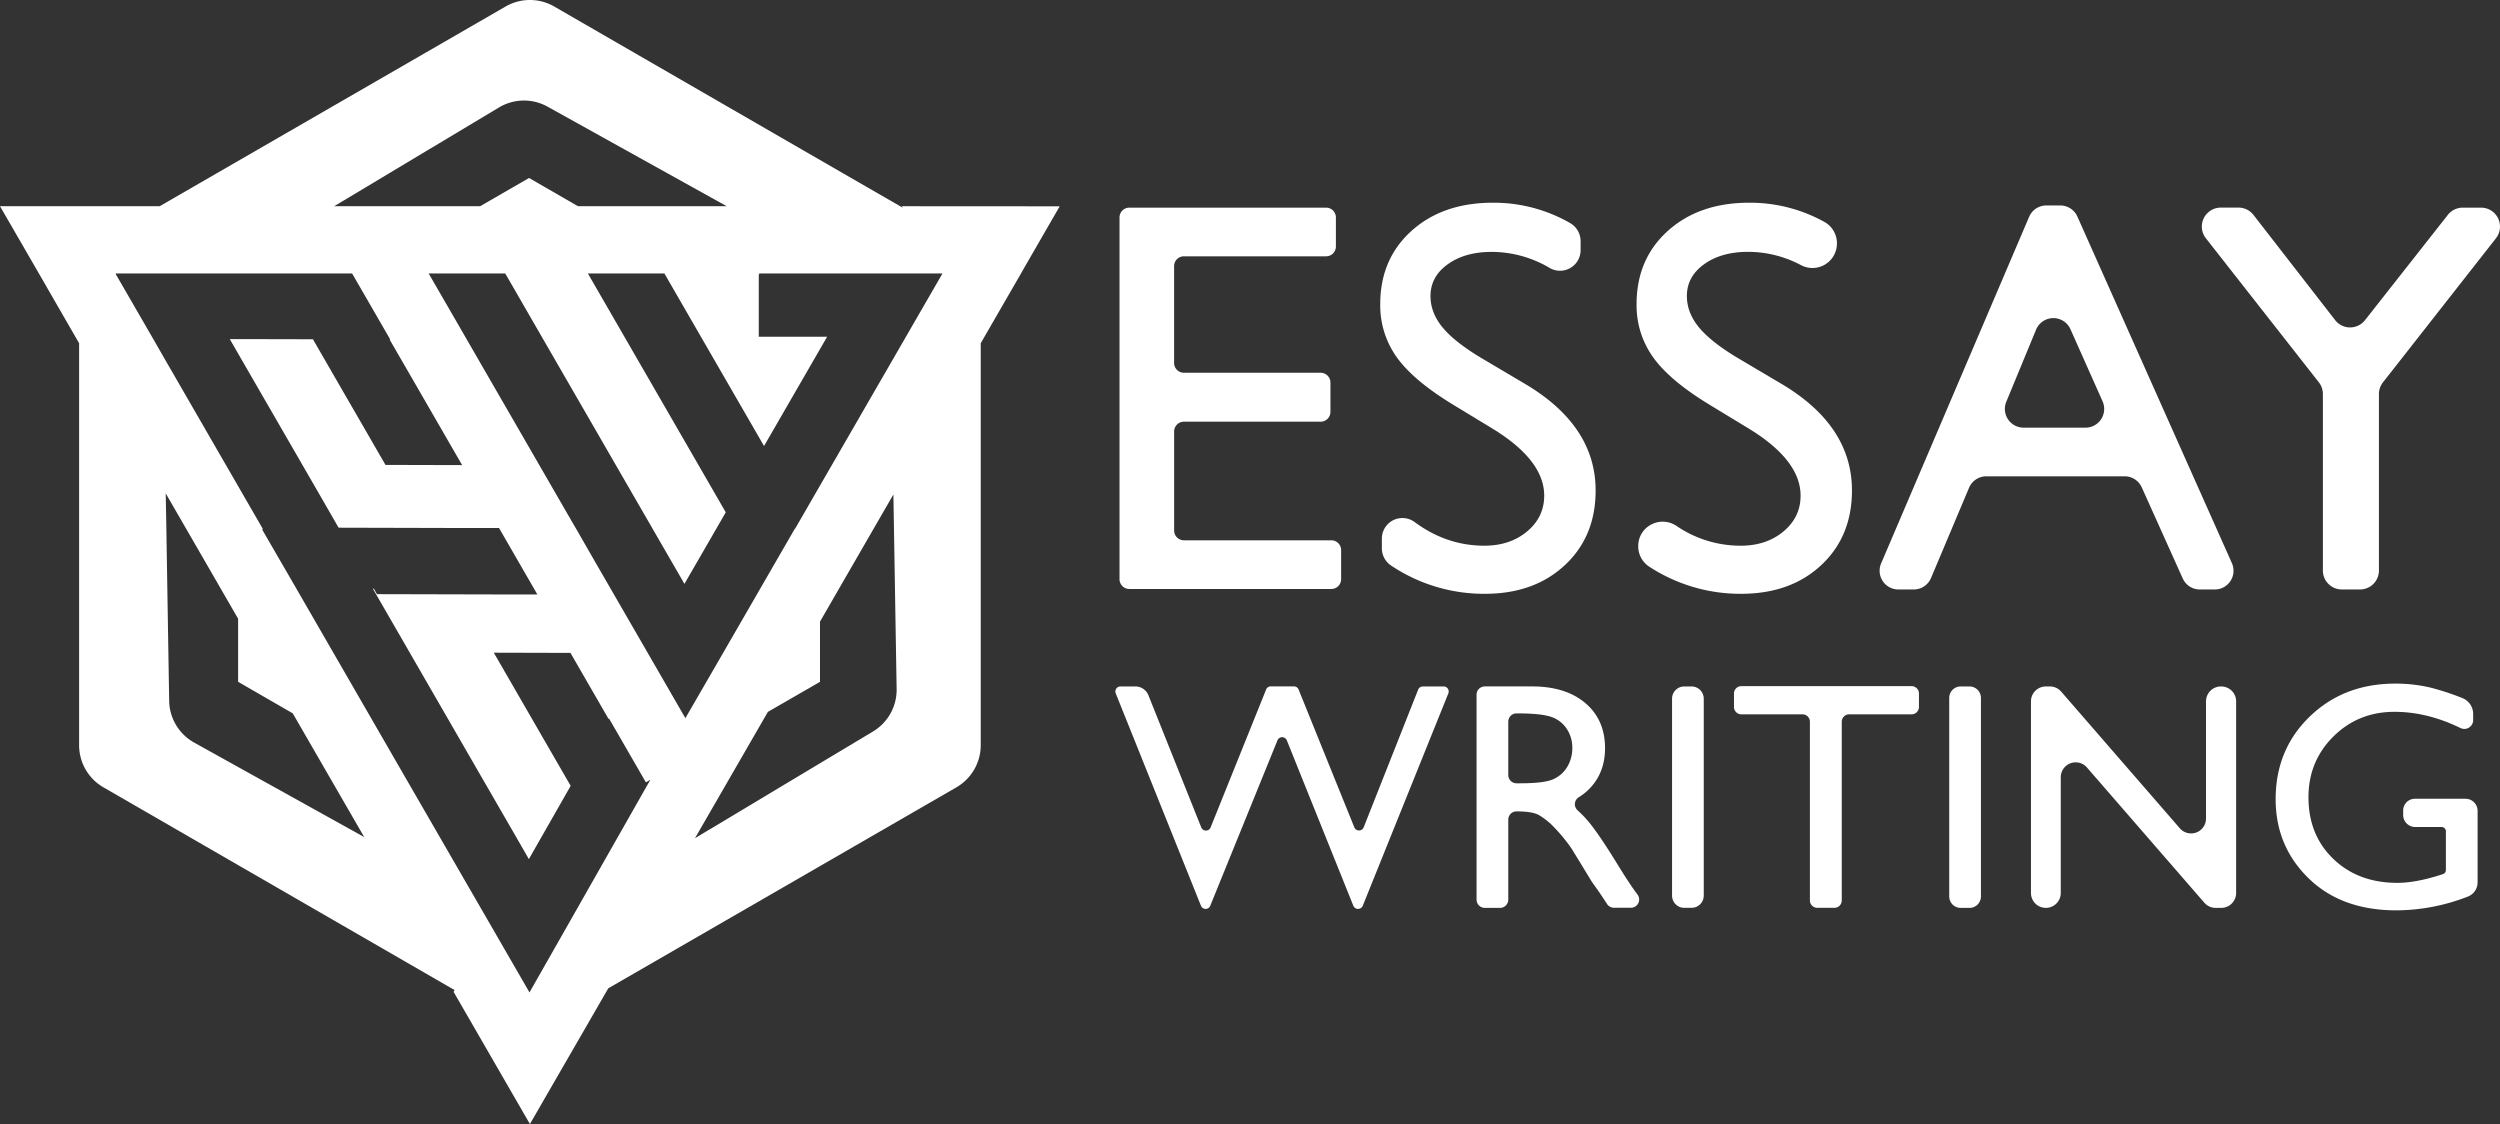 <svg id="Layer_1" data-name="Layer 1" xmlns="http://www.w3.org/2000/svg" viewBox="0 0 1549.05 696.48"><rect x="0" y="0" width="1549.05" height="696.48" fill="#333333" stroke="none"/><defs><style>.cls-1{fill:#fff;}</style></defs><title>coreui-base-white-logo</title><path class="cls-1" d="M566.13,132.85l.52.91-1.57-.91-35-20.17L350.73,9.11a30.11,30.11,0,0,0-30.14,0L106.25,132.85H7.32L31,173.79,54.7,214.92l1.64,2.83V466.81a30.15,30.15,0,0,0,15.07,26.11L287.1,617.45l1.9,1.09-.62,1.11,23.81,41.23,23.47,40.67,48.56-84.1,72.75-42,35.58-20.54L531,532.71l68.92-39.79c.81-.47,1.61-1,2.36-1.52a30.15,30.15,0,0,0,12.59-21.8c.08-.92.13-1.85.13-2.79V217.75l.07-.14,2.21-3.83,0,0,22.65-39.22,1-1.8,0,0,23-39.85ZM316.49,71.66a30.1,30.1,0,0,1,30.13-.49l111,61.68H365.46l-30.33-17.5-30.32,17.5H214.38ZM127.63,465.19a30.13,30.13,0,0,1-15.49-25.86L111,369.55l-.67-41.07L110,310.77l10.24,17.73L144,369.64l10.86,18.8v39.1l33.86,19.54L233,523.75Zm281.61,24.88-.23.42-.53.94-.23.39-17.76,31.26-25.66,45.16-5.91,10.4L335.4,620l-23.81-41.25L301.91,562l-43-74.44-68-117.85L169.65,333h.63l-2.5-4.35-12.89-22.32-46.22-80.06L102.21,215,79,174.85h.18l-.18-.32H225.51l1.77,3.08,21.83,37.8h-.39l3.65,6.32,41.3,71.53h-.1l-47.4-.12-41.3-71.52-3.65-6.33-39.05-.09-12.47,0,5.19,9,49.45,85.63,10.94,19,1.85,3.21,77.53.2,9.08,0,12.8,0,10.95,19,10.94,18.95,1.86,3.22-12.8,0-9.08,0-77.53-.19L239,369.88h-.64l1.87,3.22,45,78,44.79,77.6h0l5,8.72,4.89-8.61L360.92,492l-47.64-82.51,45.94.12h1.56l23.66,41,.22-.39,22.87,39.61,2.58-1.5h0l.2-.11Zm139-31.74-4.79,2.87-12.55,7.52-65.44,39.22-27.52,16.5,18.52-32.09,26.65-46.18,32.29-18.63V390.27L524.2,375l36.69-63.55,2,120.54A30.11,30.11,0,0,1,548.22,458.33Zm42.51-282.86-22.1,38.27-1.61,2.8-7.47,12.92L515.38,306l-10.24,17.73-5.27,9.13-.08-.15-6.16,10.67-12.29,21.28-5.27,9.13-6.15,10.67L455.74,409,432,450.06l0,0-24.3-42.1-17.91-31-2.07-3.57-1.85-3.22-10.95-18.95L364,332.2,362.12,329,296.55,215.41l-23.61-40.88h47.44l23.66,41L409.61,329.1l21.8,37.74,14.18-24.54,6.15-10.66,5.27-9.13-3.34-5.79-1.85-3.21L386.25,199.93l-14.67-25.4H419l14.73,25.52,47,81.38,34.65-60,4.46-7.73-14.37,0h-3l-25,0V175.26l.42-.73H591.27Z" transform="translate(-7.32 -5.07)"/><path class="cls-1" d="M707.05,133.73H829a6.08,6.08,0,0,1,6.07,6.08v18a6.07,6.07,0,0,1-6.07,6.07h-88.1a6.08,6.08,0,0,0-6.08,6.08v60a6.08,6.08,0,0,0,6.08,6.08h84.71a6.08,6.08,0,0,1,6.08,6.08v18.15a6.08,6.08,0,0,1-6.08,6.08H740.92a6.08,6.08,0,0,0-6.08,6.08v61.34a6.08,6.08,0,0,0,6.08,6.08h91.31a6.08,6.08,0,0,1,6.08,6.08v18a6.08,6.08,0,0,1-6.08,6.08H707.05A6.08,6.08,0,0,1,701,363.9V139.81A6.08,6.08,0,0,1,707.05,133.73Z" transform="translate(-7.32 -5.07)"/><path class="cls-1" d="M933,271.19l-25.74-15.64q-24.22-14.79-34.46-29.1a55.08,55.08,0,0,1-10.25-32.94q0-27.94,19.39-45.39t50.38-17.44a94.9,94.9,0,0,1,47.83,12.58,12.86,12.86,0,0,1,6.54,11.14v5.67a12.74,12.74,0,0,1-19.07,11.08,70.62,70.62,0,0,0-36-10q-16.61,0-27.27,7.68t-10.67,19.65q0,10.63,7.86,19.91t25.28,19.48l25.86,15.31Q996,269.05,996,309q0,28.46-19.05,46.23T927.39,373a103.26,103.26,0,0,1-58.08-17.49,12.81,12.81,0,0,1-5.76-10.68v-6a12.74,12.74,0,0,1,20.27-10.31q19.8,14.68,43.23,14.68,15.91,0,26.51-8.86t10.58-22.19Q964.14,290.57,933,271.19Z" transform="translate(-7.32 -5.07)"/><path class="cls-1" d="M1091.83,271.19l-25.74-15.64q-24.21-14.79-34.46-29.1a55.14,55.14,0,0,1-10.25-32.94q0-27.94,19.39-45.39t50.39-17.44a94.87,94.87,0,0,1,46.6,11.9,15.07,15.07,0,0,1,7.76,13.22V156a15.16,15.16,0,0,1-22.27,13.35,69.88,69.88,0,0,0-32.77-8.23q-16.61,0-27.27,7.68t-10.67,19.65q0,10.63,7.86,19.91t25.28,19.48l25.87,15.31q43.28,25.86,43.28,65.82,0,28.46-19,46.23T1086.25,373a103.1,103.1,0,0,1-57-16.79,15,15,0,0,1-6.84-12.66v-.13c0-12.19,13.57-19.24,23.72-12.47a70.36,70.36,0,0,0,39.79,12.25q15.91,0,26.5-8.86T1123,312.17Q1123,290.57,1091.83,271.19Z" transform="translate(-7.32 -5.07)"/><path class="cls-1" d="M1390.25,354,1294.5,139.25a11.59,11.59,0,0,0-10.59-6.88h-8.63a11.58,11.58,0,0,0-10.65,7L1172.9,354.17a11.6,11.6,0,0,0,10.66,16.15h9.57a11.6,11.6,0,0,0,10.68-7.09l23.58-55.94a11.6,11.6,0,0,1,10.68-7.09h85.75a11.59,11.59,0,0,1,10.57,6.84l25.39,56.44a11.58,11.58,0,0,0,10.57,6.84h9.31A11.6,11.6,0,0,0,1390.25,354Zm-90.71-83.95h-38.39a11.6,11.6,0,0,1-10.71-16l18.47-44.71a11.59,11.59,0,0,1,21.3-.29l19.92,44.71A11.6,11.6,0,0,1,1299.54,270.06Z" transform="translate(-7.32 -5.07)"/><path class="cls-1" d="M1533.32,133.73h11.29a11.74,11.74,0,0,1,9.24,19l-70,89.26a11.76,11.76,0,0,0-2.5,7.25V358.58a11.74,11.74,0,0,1-11.74,11.74h-11.24a11.74,11.74,0,0,1-11.74-11.74V249.22a11.76,11.76,0,0,0-2.5-7.25l-70-89.26a11.74,11.74,0,0,1,9.23-19h11a11.74,11.74,0,0,1,9.27,4.54l50.58,65.16a11.74,11.74,0,0,0,18.5.06l51.36-65.28A11.75,11.75,0,0,1,1533.32,133.73Z" transform="translate(-7.32 -5.07)"/><path class="cls-1" d="M889,430.41h12.84a3.13,3.13,0,0,1,2.9,4.29l-53,131.54a3.13,3.13,0,0,1-2.9,2h-.1a3.12,3.12,0,0,1-2.89-2L804.66,463.8a3.13,3.13,0,0,0-5.8,0L757.24,566.25a3.12,3.12,0,0,1-2.9,2h0a3.14,3.14,0,0,1-2.9-2L698.65,434.7a3.13,3.13,0,0,1,2.9-4.29h9.28a8.69,8.69,0,0,1,8.08,5.47l32.73,81.87a3.12,3.12,0,0,0,5.8,0l34.37-85.39a3.11,3.11,0,0,1,2.9-2h14.35a3.11,3.11,0,0,1,2.89,1.95l34.53,85.38a3.12,3.12,0,0,0,5.8,0l33.77-85.34A3.12,3.12,0,0,1,889,430.41Z" transform="translate(-7.32 -5.07)"/><path class="cls-1" d="M922.23,562.5v-127a5.11,5.11,0,0,1,5.11-5.11h29.27q20.82,0,33,10.31t12.23,27.89q0,12-6,20.73A33.54,33.54,0,0,1,985.63,499a5.1,5.1,0,0,0-.82,8.14,71.42,71.42,0,0,1,6.76,7q6.28,7.47,17.68,26,7.17,11.68,11.49,17.58l1.23,1.67a5.11,5.11,0,0,1-4.11,8.15h-10.48a5.09,5.09,0,0,1-4.26-2.29l-4.47-6.75c-.2-.33-.59-.88-1.18-1.67l-3.72-5.26-.2-.3-6-9.87-6.46-10.54-.23-.34a107,107,0,0,0-11-13.28,42.69,42.69,0,0,0-9.15-7.21q-4.08-2.21-13.71-2.2h0a5.11,5.11,0,0,0-5.12,5.11V562.5a5.11,5.11,0,0,1-5.11,5.11h-9.42A5.11,5.11,0,0,1,922.23,562.5Zm25.54-115.4H947a5.12,5.12,0,0,0-5.12,5.12V485.3a5.12,5.12,0,0,0,5.12,5.12h2.35q14.92,0,20.48-2.56a19.2,19.2,0,0,0,8.64-7.71,22.39,22.39,0,0,0,3.09-11.73,20.9,20.9,0,0,0-3.44-11.74,18.43,18.43,0,0,0-9.67-7.42Q962.2,447.12,947.77,447.1Z" transform="translate(-7.32 -5.07)"/><path class="cls-1" d="M1050.91,430.41h4.48A7.57,7.57,0,0,1,1063,438V560a7.58,7.58,0,0,1-7.58,7.58h-4.48a7.58,7.58,0,0,1-7.58-7.58V438A7.57,7.57,0,0,1,1050.91,430.41Z" transform="translate(-7.32 -5.07)"/><path class="cls-1" d="M1086.3,430.21h105.47a4.57,4.57,0,0,1,4.57,4.57v8.34a4.56,4.56,0,0,1-4.57,4.57h-38.69a4.58,4.58,0,0,0-4.57,4.57V563a4.56,4.56,0,0,1-4.57,4.57h-10.6a4.57,4.57,0,0,1-4.57-4.57V452.26a4.57,4.57,0,0,0-4.57-4.57h-37.9a4.57,4.57,0,0,1-4.57-4.57v-8.34A4.58,4.58,0,0,1,1086.3,430.21Z" transform="translate(-7.32 -5.07)"/><path class="cls-1" d="M1222.21,430.41h5.43a7.11,7.11,0,0,1,7.11,7.1v123a7.11,7.11,0,0,1-7.11,7.11h-5.43a7.11,7.11,0,0,1-7.11-7.11v-123A7.1,7.1,0,0,1,1222.21,430.41Z" transform="translate(-7.32 -5.07)"/><path class="cls-1" d="M1383.44,430.41h.2a9.23,9.23,0,0,1,9.23,9.23V558.38a9.23,9.23,0,0,1-9.23,9.23h-3.45a9.21,9.21,0,0,1-7-3.18l-72.77-83.82a9.24,9.24,0,0,0-16.21,6.05v71.72a9.23,9.23,0,0,1-9.23,9.23h0a9.23,9.23,0,0,1-9.23-9.23V439.64a9.23,9.23,0,0,1,9.23-9.23h2.47a9.21,9.21,0,0,1,7,3.18L1358,518.31a9.24,9.24,0,0,0,16.21-6V439.64A9.23,9.23,0,0,1,1383.44,430.41Z" transform="translate(-7.32 -5.07)"/><path class="cls-1" d="M1503.64,500H1535a7.49,7.49,0,0,1,7.49,7.49v44.34a9.43,9.43,0,0,1-6.1,8.8,122.84,122.84,0,0,1-44.19,8.51q-34.08,0-54.46-19.89t-20.38-49q0-30.75,21.12-51.17t52.94-20.43a93.81,93.81,0,0,1,22,2.5,157.09,157.09,0,0,1,19.59,6.45,10.57,10.57,0,0,1,6.73,9.83v3.83a5.46,5.46,0,0,1-7.84,4.92q-20.58-10.05-40.88-10.05-22.49,0-37.91,15.32t-15.42,37.62q0,23.37,15.42,38.2t39.68,14.83q11.79,0,28.19-5.4h0a2.66,2.66,0,0,0,1.86-2.54v-24a2.67,2.67,0,0,0-2.67-2.67H1503.8a7.42,7.42,0,0,1-7.42-7.41v-2.82A7.26,7.26,0,0,1,1503.64,500Z" transform="translate(-7.32 -5.07)"/></svg>